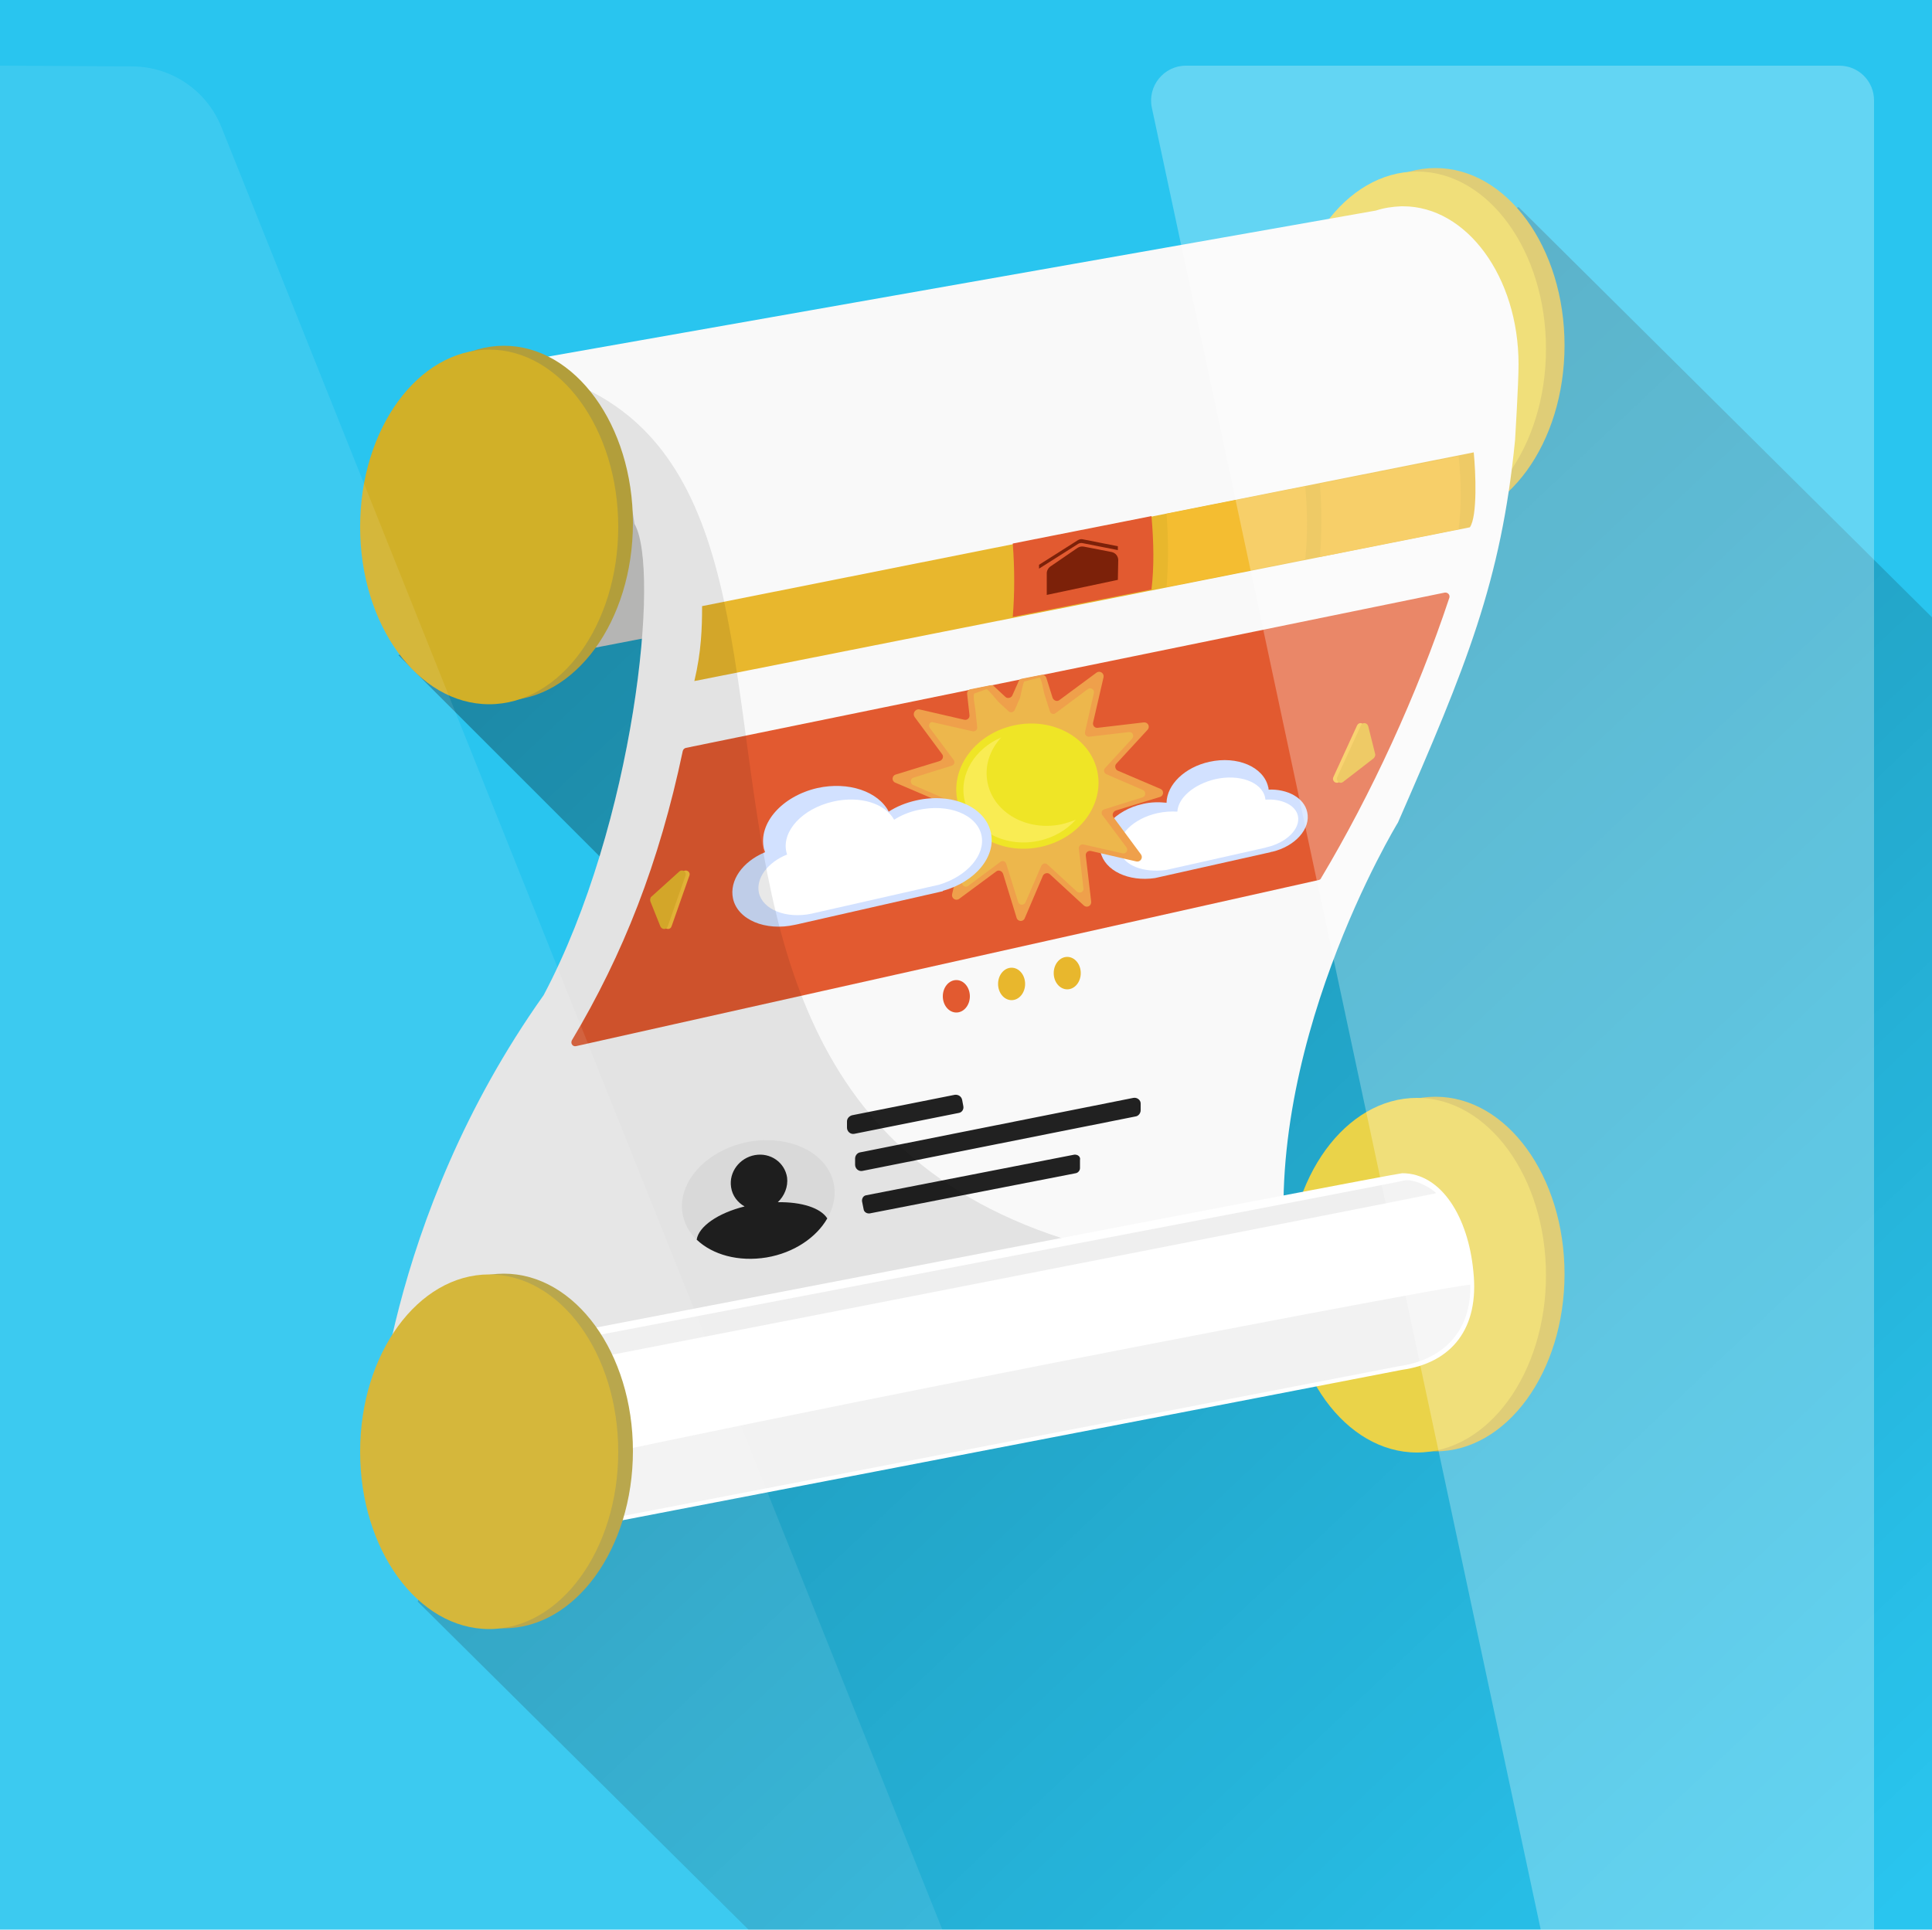 <svg id="Слой_1" xmlns="http://www.w3.org/2000/svg" viewBox="0 0 500 499.5"><style>.st3{fill:#d3bb44}.st4{fill:#ead349}.st6{fill:#212121}.st7{fill:#efefef}.st8{fill:#e8b72d}.st9{fill:#e25a30}.st11{fill:#7c2109}.st12{fill:#f7c23c}.st13{fill:#d2e1ff}.st14{fill:#fff}.st21{fill:#b29e3b}.st22{fill:#d1b028}</style><path fill="#29c5ef" d="M0-.2h500v500H0z"/><linearGradient id="SVGID_1_" gradientUnits="userSpaceOnUse" x1="-515.014" y1="60.64" x2="-362.528" y2="222.328" gradientTransform="matrix(2.16 0 0 2.16 1278.4 9.76)"><stop offset="0" stop-opacity=".3"/><stop offset="1" stop-opacity="0"/></linearGradient><path d="M393 53.6l-289.9 116 52.3 52.3h24.3l-71.6 192.7 85.9 85.2h306v-340L393 53.6z" fill="url(#SVGID_1_)"/><path d="M365.8 75.9c-1.8 0-237.4 45.5-237.4 45.5-9.7.8-17.4 11.9-17.4 25.4 0 14.1 8.3 25.5 18.5 25.5h.5c1.4-.1 2.8-.3 4.1-.8 0 0 231.4-44.6 231.6-44.7 12.9-1.8 20.1-10.7 18.5-25.5-1.3-14-8.2-25.4-18.4-25.4z" fill="#b5b5b4"/><ellipse class="st3" cx="371.5" cy="89.4" rx="33.4" ry="45.9"/><ellipse class="st3" cx="371.5" cy="329.8" rx="33.4" ry="45.9"/><ellipse class="st4" cx="366.7" cy="90.3" rx="33.4" ry="45.9"/><path d="M363.1 53.4h-.5c-2.2.1-4.4.4-6.5 1.1L130 94.4c19.6 5.9 31.2 19.4 34.2 41.2 6.8 11.6 0 77.6-23.5 122C99.3 315.9 97 375.2 97 375.2l236.3-45.5c-8-57.1 28.5-116.8 28.5-116.8 17.7-40.5 26.7-62.4 30.3-99 0 0 .9-14.6.9-19.6 0-22.6-13.4-40.9-29.9-40.9z" fill="#f9f9f9"/><ellipse class="st4" cx="366.7" cy="330.1" rx="33.4" ry="45.9"/><path class="st6" d="M278 298.9l-53.8 10.5c-.8.1-1.2.9-1.1 1.6l.4 2c.1.8.9 1.2 1.6 1.1l53.3-10.4c.6-.1 1.1-.7 1.1-1.3v-2.1c.2-.9-.6-1.5-1.5-1.4zm-28.7-12.6l-.3-1.6c-.2-.9-1-1.4-1.9-1.3l-26.6 5.3c-.7.2-1.3.8-1.3 1.6v1.6c0 1 .9 1.8 1.9 1.6l27-5.4c.8-.1 1.4-.9 1.2-1.8zm44-2.1l-70.7 14.1c-.7.1-1.3.8-1.3 1.6v1.6c0 1 .9 1.8 1.9 1.6l70.7-14.1c.7-.1 1.3-.8 1.3-1.6v-1.6c.1-1-.9-1.8-1.9-1.6z"/><path class="st7" d="M192.7 312.3c-1.8-1-3.2-2.8-3.5-5-.6-3.9 2.2-7.6 6.2-8.3 4-.7 7.7 1.9 8.3 5.8.3 2.4-.6 4.8-2.4 6.4 6.1-.1 11.1 1.6 12.8 4.2 1.5-2.6 2.2-5.4 1.8-8.3-1.2-8.3-10.9-13.4-21.8-11.6-10.8 1.9-18.7 10.1-17.5 18.4.4 2.7 1.7 5.1 3.7 7 .6-3.4 5.6-6.9 12.4-8.6z"/><path class="st6" d="M198.4 325.5c7.1-1.2 12.9-5.2 15.7-10.1-1.7-2.7-6.6-4.3-12.8-4.2 1.7-1.6 2.7-4 2.4-6.4-.6-3.9-4.3-6.5-8.3-5.8-4 .7-6.8 4.4-6.2 8.3.3 2.2 1.7 4 3.5 5-6.9 1.7-11.9 5.2-12.4 8.6 4.1 3.9 10.8 5.8 18.1 4.6z"/><g id="header"><path class="st8" d="M181.7 156.9l199.7-39.8c.5 5 1 16.5-1 19.4l-200.7 39.8c1.8-7.6 2-13.7 2-19.4z"/><path class="st9" d="M298 133.6l-35.9 7.1c.5 6.5.5 12.9 0 19l35.9-7.1c.7-5.8.6-12.2 0-19z"/><path d="M337.8 125.9l-34.4 6.8-1.5.3c.5 6.5.5 12.9 0 19l.3-.1 35.6-7.1c.6-5.8.6-12.2 0-18.9zm39.7-7.8l-34.4 6.8-1.5.3c.5 6.5.5 12.9 0 19l.3-.1 35.6-7.1c.7-5.8.7-12.1 0-18.9z" fill="#f4bd31"/><path class="st11" d="M289.3 150.1l-18.4 3.9v-5.6c0-.7.4-1.4 1-1.8l7-4.8c.5-.3 1-.4 1.6-.3l7.2 1.4c1 .2 1.7 1.1 1.7 2.1l-.1 5.1z"/><path class="st11" d="M268.9 147.2l10.1-6.4c.3-.2.8-.3 1.2-.2l9.1 1.8v-1l-9.1-1.8c-.4-.1-.8 0-1.2.2l-10.1 6.4v1"/></g><g id="slaid"><path class="st9" d="M176.7 194.4c-6.1 29-15.4 52.6-28.7 74.9-.4.8.2 1.7 1.1 1.5l192.2-43c.3-.1.5-.2.6-.5 12.9-21.6 24.8-47.3 33.2-72.6.2-.7-.4-1.4-1.2-1.3l-196.4 40.2c-.4.1-.7.4-.8.8z"/><path class="st12" d="M169.6 232.1l7.2-6.5c.8-.7 2 .1 1.6 1.1l-4.6 13.1c-.3.9-1.5.9-1.9 0l-2.6-6.5c-.1-.5 0-1 .3-1.2z"/><path class="st8" d="M168.6 232.1l7.2-6.5c.8-.7 2 .1 1.6 1.1l-4.6 13.1c-.3.9-1.5.9-1.9 0l-2.6-6.5c-.1-.5 0-1 .3-1.2z"/><path class="st12" d="M354.5 196.3l-7.9 6.1c-.9.7-2-.3-1.5-1.3l6.1-13.3c.4-.9 1.6-.8 1.9.2l1.8 7.2c.1.3-.1.8-.4 1.1z"/><path class="st8" d="M355.5 196.3l-7.9 6.1c-.9.7-2-.3-1.5-1.3l6.1-13.3c.4-.9 1.6-.8 1.9.2l1.8 7.2c.1.3-.1.8-.4 1.1z"/><path class="st13" d="M284.8 220.5c-1.2-5.2 3.7-10.8 11-12.4 2.1-.5 4.2-.5 6.1-.3.1-4.7 4.7-9.2 11.1-10.6 7.2-1.6 14 1.3 15.2 6.5.1.2.1.5.1.7 4.9-.2 9.2 2.1 10 5.8 1 4.3-3.1 8.9-9.1 10.3-.1 0-.3 0-.4.1l-29.9 6.7c-6.8 1-13-1.9-14.1-6.8z"/><path class="st14" d="M289.8 220.2c-.9-4 3.5-8.3 9.7-9.7 1.8-.4 3.6-.5 5.2-.4.2-3.6 4.3-7.1 9.8-8.4 6.2-1.4 12 .7 12.9 4.7 0 .2.1.4.1.6 4.2-.3 7.8 1.4 8.4 4.2.7 3.3-2.9 6.9-8 8.1-.1 0-.2 0-.3.1l-25.8 5.8c-5.9.8-11.2-1.2-12-5z"/><path d="M236.7 185.6l7.1 9.6c.5.6.2 1.5-.6 1.8l-11.4 3.5c-1 .3-1.1 1.7-.1 2.1l11 4.7c.7.3.9 1.3.4 1.8l-8.1 8.8c-.7.8-.1 2 1 1.9l11.9-1.4c.8-.1 1.4.6 1.2 1.4l-2.7 11.7c-.2 1 .9 1.8 1.8 1.2l9.6-7.1c.6-.5 1.5-.2 1.8.6l3.5 11.4c.3 1 1.7 1.1 2.1.1l4.7-11c.3-.7 1.3-.9 1.8-.4l8.8 8.1c.8.7 2 .1 1.9-1l-1.4-11.9c-.1-.8.6-1.4 1.4-1.2l11.7 2.7c1 .2 1.8-.9 1.2-1.8l-7.1-9.6c-.5-.6-.2-1.5.6-1.8l11.4-3.5c1-.3 1.1-1.7.1-2.1l-11-4.7c-.7-.3-.9-1.3-.4-1.8l8.1-8.8c.7-.8.1-2-1-1.9l-11.9 1.4c-.8.1-1.4-.6-1.2-1.4l2.7-11.7c.2-1-.9-1.8-1.8-1.2l-9.6 7.1c-.6.5-1.5.2-1.8-.6l-1.6-5.1c-.2-.6-.7-.9-1.3-.8l-5.1 1c-.4.1-.7.3-.8.7L262 180c-.3.7-1.3.9-1.8.4l-2.9-2.7c-.3-.3-.6-.4-1-.3l-5.1 1c-.6.1-1 .7-.9 1.3l.6 5.4c.1.8-.6 1.4-1.4 1.2l-11.7-2.7c-1 0-1.7 1.1-1.1 2z" fill="#efa04b"/><path d="M240.6 188.4l6.2 8.3c.4.5.2 1.3-.5 1.5l-9.9 3.1c-.9.3-.9 1.5-.1 1.9l9.5 4.1c.6.3.8 1.1.3 1.6l-7 7.6c-.6.7-.1 1.8.8 1.7l10.3-1.2c.7-.1 1.2.5 1.1 1.2l-2.3 10.1c-.2.9.8 1.6 1.6 1l8.3-6.2c.5-.4 1.3-.2 1.5.5l3.1 9.9c.3.9 1.5.9 1.9.1l4.1-9.5c.3-.6 1.1-.8 1.6-.3l7.6 7c.7.6 1.8.1 1.7-.8l-1.2-10.3c-.1-.7.5-1.2 1.2-1.1l10.1 2.3c.9.2 1.6-.8 1-1.6l-6.2-8.3c-.4-.5-.2-1.3.5-1.5l9.9-3.1c.9-.3.9-1.5.1-1.9l-9.5-4.1c-.6-.3-.8-1.1-.3-1.6l7-7.6c.6-.7.1-1.8-.8-1.7l-10.3 1.2c-.7.1-1.2-.5-1.1-1.2l2.3-10.1c.2-.9-.8-1.6-1.6-1l-8.3 6.2c-.5.4-1.3.2-1.5-.5l-1.4-4.4c-.2-.5-.8-4.4-1.3-4.3l-3.9 1c-.3.1-1 3.9-1.1 4.2l-1.4 3.2c-.3.6-1.1.8-1.6.3l-2.6-2.4c-.2-.2-2.8-3.4-3.1-3.3l-3.1 1.1c-.5.1.1 3.5.2 4l.5 4.7c.1.7-.5 1.2-1.2 1.1l-10.1-2.3c-.8-.4-1.5.6-1 1.4z" fill="#edb74c"/><ellipse transform="rotate(-11.613 265.879 203.548)" cx="265.9" cy="203.5" rx="18.5" ry="16.1" fill="#efe526"/><path d="M274.6 213.4c-8.9 1.8-17.4-3-19-10.7-.9-4.3.5-8.5 3.5-11.8-6.8 2.9-10.9 9.5-9.5 16.1 1.6 7.7 10.1 12.5 19 10.7 4-.8 7.4-2.8 9.8-5.5-1.3.5-2.5.9-3.8 1.2z" fill="#f9ec53"/><path class="st13" d="M256.4 215.4c-1.5-6.6-10.1-10.3-19.3-8.2-2.7.6-5.1 1.6-7.1 2.9-2.7-5.2-10.4-7.9-18.5-6.1-9.1 2.1-15.3 9.1-13.8 15.7l.3.9c-5.8 2.4-9.3 7.3-8.3 12 1.2 5.5 8.4 8.5 16 6.8.2 0 .3-.1.5-.1l37.8-8.6v-.1c8.4-2.3 13.9-8.9 12.4-15.2z"/><path class="st14" d="M254 216.2c-1.2-5.4-8.6-8.3-16.5-6.5-2.3.5-4.4 1.4-6.1 2.5-2.3-4.2-8.8-6.3-15.8-4.7-7.9 1.8-13.3 7.6-12.1 13 .1.3.1.5.2.7-5 2-8.1 6.1-7.3 9.9 1 4.4 7.1 6.8 13.7 5.4.1 0 .3-.1.4-.1l32.6-7.4c7.2-2.2 12-7.7 10.9-12.8z"/></g><path d="M130 94.4c19.6 5.9 31.2 19.4 34.2 41.2 6.8 11.6 0 77.6-23.5 122C99.3 315.9 97 375.2 97 375.2l236.3-45.5c-212.7-7-83.8-218.4-203.3-235.3z" opacity=".09"/><path class="st14" d="M362.9 303.7c-1.8 0-237.4 45.5-237.4 45.5-9.7.8-17.4 11.9-17.4 25.4 0 14.1 8.3 25.5 18.5 25.5h.5c1.4-.1 2.8-.3 4.1-.8 0 0 231.4-44.6 231.6-44.7 12.9-1.8 20.1-10.7 18.5-25.5-1.3-13.9-8.2-25.4-18.4-25.4z"/><path d="M110.2 387.8c3.6 6.7 9 11.4 15.4 11.4h.5c1.4-.1 2.8-.3 4.1-.8 0 0 231.4-44.6 231.6-44.7 11.6-1.6 19-9 18.7-21.1.1-1.2-272.3 51.4-270.3 55.2z" fill="#f2f2f2"/><path class="st7" d="M362.9 305.7c-1.7.5-237.4 45.5-237.4 45.5-5.9.5-8.7 3.4-13.6 8.4-.4.4 259.5-50.5 259.7-50.7.2-.4-5.5-4.3-8.7-3.2z"/><ellipse class="st21" cx="130.4" cy="135.4" rx="33.4" ry="45.9"/><ellipse class="st22" cx="126.6" cy="136.4" rx="33.4" ry="45.9"/><ellipse class="st21" cx="130.4" cy="375.6" rx="33.4" ry="45.9"/><ellipse class="st22" cx="126.6" cy="375.8" rx="33.4" ry="45.9"/><ellipse class="st8" cx="261.8" cy="254.7" rx="3.5" ry="4.2"/><ellipse class="st8" cx="276.2" cy="251.9" rx="3.5" ry="4.2"/><ellipse class="st9" cx="247.5" cy="257.9" rx="3.5" ry="4.2"/><path d="M298.1 27.9l100.7 471.9H485V26c0-5-4-9-9-9H306.9c-5.7 0-10 5.3-8.8 10.9z" opacity=".27" fill="#fff"/><path d="M57.3 32.9L244 499.8H0V17l34.2.2c10.1 0 19.3 6.2 23.1 15.7z" opacity=".09" fill="#fff"/></svg>